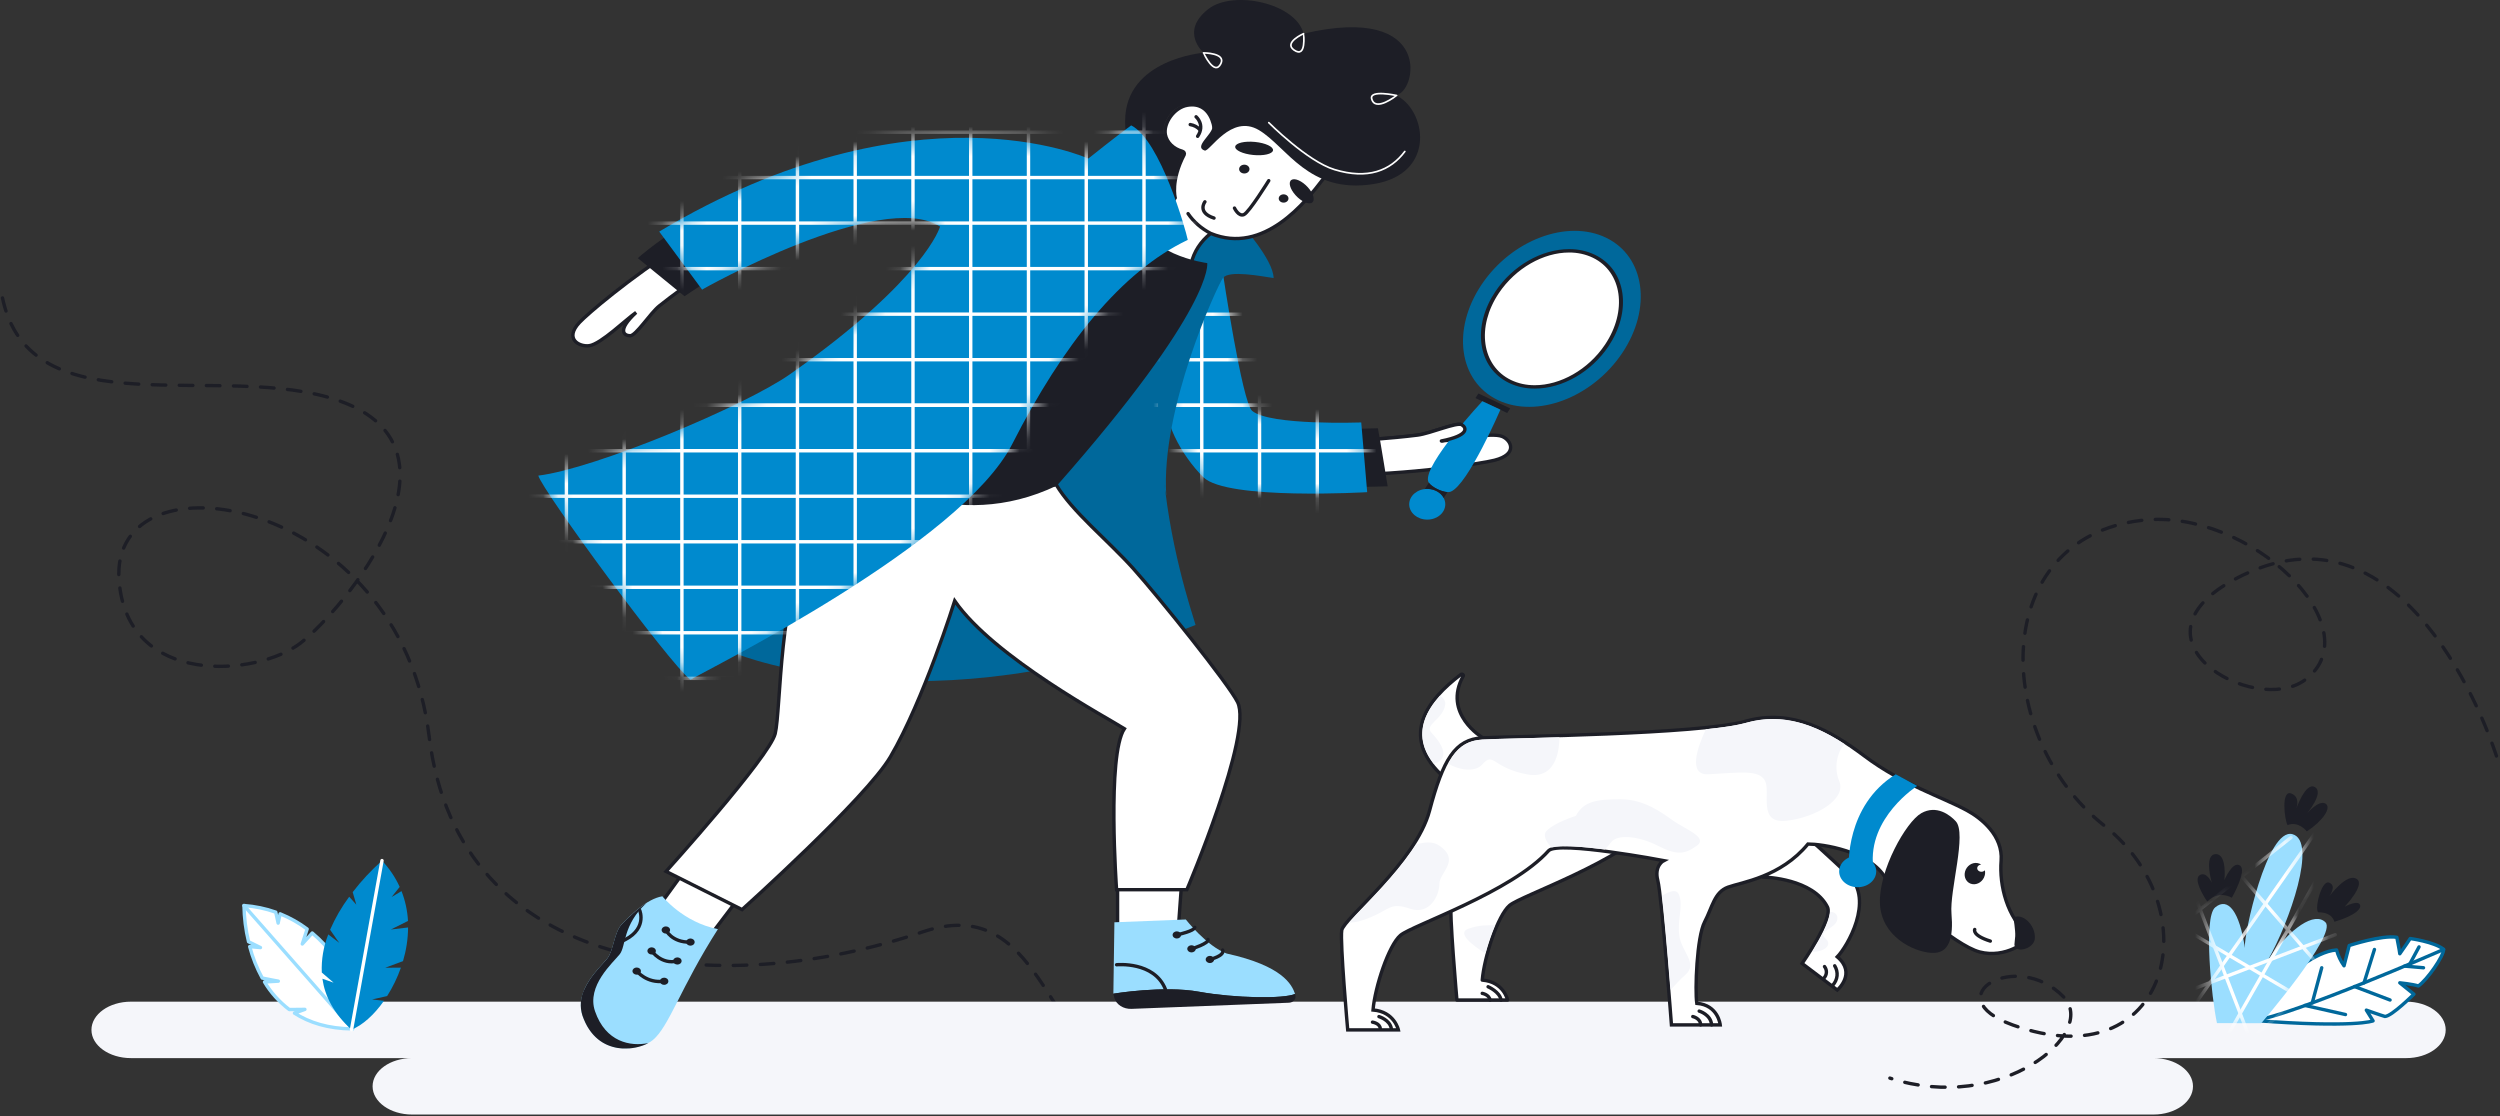 <svg width="168" height="75" viewBox="0 0 168 75" fill="none" xmlns="http://www.w3.org/2000/svg">
<rect x="0" y="0" width="168" height="75" fill="#333333" stroke="none"/>
<g clip-path="url(#clip0_5264_5030)">
<path d="M89.654 29.599C91.534 29.591 93.411 29.47 95.27 29.237C96.101 29.135 97.906 28.35 98.23 28.542C98.554 28.733 98.764 29.261 96.861 29.633C97.698 29.584 100.218 29.037 100.94 29.327C101.544 29.57 102.04 30.519 100.432 30.928C99.536 31.155 94.868 31.887 89.654 31.936" fill="white"/>
<path d="M89.654 29.599C91.534 29.591 93.411 29.47 95.27 29.237C96.101 29.135 97.906 28.35 98.23 28.542C98.554 28.733 98.764 29.261 96.861 29.633C97.698 29.584 100.218 29.037 100.94 29.327C101.544 29.57 102.04 30.519 100.432 30.928C99.536 31.155 94.868 31.887 89.654 31.936" stroke="#1D1E26" stroke-width="0.229" stroke-miterlimit="10" stroke-linecap="round"/>
<path d="M109.018 23.718C111.031 20.707 110.544 17.241 107.931 15.976C105.318 14.71 101.567 16.125 99.555 19.135C97.542 22.146 98.029 25.612 100.642 26.877C103.255 28.142 107.005 26.728 109.018 23.718Z" fill="#00689B"/>
<path d="M103.134 26C102.553 26.004 101.98 25.879 101.474 25.636C100.483 25.157 99.85 24.265 99.69 23.126C99.53 21.986 99.857 20.763 100.605 19.645C101.737 17.951 103.635 16.856 105.441 16.856C106.022 16.851 106.595 16.977 107.101 17.22C108.091 17.7 108.725 18.59 108.885 19.73C109.045 20.869 108.718 22.092 107.97 23.211C106.837 24.905 104.934 26 103.134 26Z" fill="white"/>
<path d="M105.44 16.969C106 16.964 106.552 17.085 107.04 17.319C109.01 18.273 109.377 20.886 107.86 23.155C106.72 24.857 104.84 25.886 103.14 25.886C102.579 25.891 102.028 25.771 101.54 25.537C99.57 24.584 99.202 21.971 100.721 19.701C101.861 18 103.741 16.969 105.441 16.969H105.44ZM105.441 16.742C103.589 16.742 101.646 17.86 100.49 19.589C99.728 20.724 99.397 21.989 99.557 23.139C99.722 24.315 100.38 25.236 101.408 25.734C101.936 25.988 102.534 26.119 103.141 26.113C104.993 26.113 106.936 24.997 108.093 23.268C108.854 22.127 109.185 20.867 109.026 19.716C108.861 18.541 108.204 17.619 107.176 17.121C106.649 16.869 106.054 16.738 105.45 16.742H105.441Z" fill="#1D1E26"/>
<path d="M101.485 27.445L99.35 26.441L99.148 26.751L101.284 27.755L101.485 27.445Z" fill="#1D1E26"/>
<path d="M97.484 33.041C97.092 33.196 96.059 32.69 95.968 32.329C95.683 31.184 99.613 26.961 99.613 26.961L100.827 27.528C100.827 27.528 98.655 32.581 97.484 33.041Z" fill="#008ACE"/>
<path d="M95.911 34.918C96.581 34.918 97.123 34.456 97.123 33.887C97.123 33.317 96.581 32.855 95.911 32.855C95.242 32.855 94.699 33.317 94.699 33.887C94.699 34.456 95.242 34.918 95.911 34.918Z" fill="#008ACE"/>
<path d="M96.499 32.982C96.729 33.09 96.911 33.259 97.017 33.463L97.273 33.068C96.86 33.051 96.216 32.728 96.02 32.438L95.744 32.864C96.004 32.833 96.269 32.874 96.499 32.982V32.982Z" fill="#1D1E26"/>
<path d="M89.654 29.599C91.534 29.591 93.411 29.47 95.27 29.237C96.101 29.135 97.906 28.35 98.23 28.542C98.554 28.733 98.764 29.261 96.861 29.633" fill="white"/>
<path d="M89.654 29.599C91.534 29.591 93.411 29.47 95.27 29.237C96.101 29.135 97.906 28.35 98.23 28.542C98.554 28.733 98.764 29.261 96.861 29.633" stroke="#1D1E26" stroke-width="0.229" stroke-miterlimit="10" stroke-linecap="round"/>
<path d="M81.107 17.658C81.107 17.658 81.732 18.218 81.594 19.873C81.455 21.529 82.506 26.772 83.423 27.553C84.34 28.333 85.519 29.002 92.596 28.779C92.73 29.449 93.252 32.682 93.252 32.682C93.252 32.682 85.519 32.909 83.816 32.456C82.114 32.002 79.346 32.959 77.911 22.614C77.402 21.11 80.102 17.578 81.107 17.658Z" fill="#1D1E26"/>
<path d="M49.574 43.966C49.574 43.966 62.386 49.132 80.342 41.997C79.818 40.212 73.92 23.262 83.357 15.006C80.866 13.557 75.757 9.988 73.134 10.879C70.512 11.771 55.048 19.022 49.574 43.966Z" fill="#00689B"/>
<path d="M82.177 18.351C82.177 18.351 83.474 27.04 84.142 27.608C85.322 28.611 91.475 28.389 91.475 28.389L91.875 33.073C91.875 33.073 82.439 33.631 80.866 32.07C79.446 30.66 77.983 28.166 78.375 26.158C78.767 24.151 80.866 17.794 82.177 18.351Z" fill="#008ACE"/>
<mask id="mask0_5264_5030" style="mask-type:alpha" maskUnits="userSpaceOnUse" x="78" y="18" width="14" height="16">
<path d="M82.177 18.351C82.177 18.351 83.474 27.04 84.142 27.608C85.322 28.611 91.475 28.389 91.475 28.389L91.875 33.073C91.875 33.073 82.439 33.631 80.866 32.07C79.446 30.66 77.983 28.166 78.375 26.158C78.767 24.151 80.866 17.794 82.177 18.351Z" fill="#008ACE"/>
</mask>
<g mask="url(#mask0_5264_5030)">
<path d="M80.758 5.82V27.233" stroke="white" stroke-width="0.229" stroke-linecap="round" stroke-linejoin="round"/>
<path d="M84.641 5.82V27.233" stroke="white" stroke-width="0.229" stroke-linecap="round" stroke-linejoin="round"/>
<path d="M88.522 5.82V27.233" stroke="white" stroke-width="0.229" stroke-linecap="round" stroke-linejoin="round"/>
<path d="M26.814 21.117H107.725" stroke="white" stroke-width="0.229" stroke-linecap="round" stroke-linejoin="round"/>
<path d="M26.814 27.234H107.725" stroke="white" stroke-width="0.229" stroke-linecap="round" stroke-linejoin="round"/>
<path d="M26.814 24.176H107.725" stroke="white" stroke-width="0.229" stroke-linecap="round" stroke-linejoin="round"/>
<path d="M80.758 27.234V48.648" stroke="white" stroke-width="0.229" stroke-linecap="round" stroke-linejoin="round"/>
<path d="M84.641 27.234V48.648" stroke="white" stroke-width="0.229" stroke-linecap="round" stroke-linejoin="round"/>
<path d="M88.522 27.234V48.648" stroke="white" stroke-width="0.229" stroke-linecap="round" stroke-linejoin="round"/>
<path d="M26.814 27.234H107.725" stroke="white" stroke-width="0.229" stroke-linecap="round" stroke-linejoin="round"/>
<path d="M26.814 30.293H107.725" stroke="white" stroke-width="0.229" stroke-linecap="round" stroke-linejoin="round"/>
</g>
<path d="M83.357 15.004C83.357 15.004 85.585 17.458 85.585 18.685C84.798 18.571 82.57 18.128 82.177 18.685C81.783 19.242 77.983 27.495 78.375 33.295C77.851 31.511 76.147 16.792 83.357 15.004Z" fill="#00689B"/>
<path d="M79.838 14.356C80.206 14.9 80.728 15.357 81.357 15.685C84.93 17.167 87.781 13.513 88.897 12.055C88.897 12.055 92.003 8.323 87.407 5.868C82.917 3.469 80.934 7.364 81.019 7.261C81.575 7.732 81.586 8.593 81.586 8.593C81.586 8.593 81.394 6.807 79.798 7.07C78.899 7.218 78.165 8.283 78.314 9.052C78.364 9.308 78.496 9.547 78.696 9.743C78.896 9.939 79.155 10.085 79.446 10.163C79.473 10.17 79.498 10.181 79.519 10.197C79.54 10.212 79.558 10.231 79.57 10.252C79.582 10.273 79.59 10.297 79.591 10.32C79.593 10.344 79.589 10.368 79.579 10.39C78.658 12.159 78.975 13.295 78.975 13.295C78.975 13.295 78.301 14.483 76.367 15.469C76.367 15.469 76.314 16.669 77.967 17.534C79.734 18.46 80.053 17.699 80.053 17.699C80.225 16.927 80.681 16.222 81.357 15.685C84.93 17.167 87.781 13.513 88.897 12.055" fill="white"/>
<path d="M79.838 14.356C80.206 14.9 80.728 15.357 81.357 15.685C84.93 17.167 87.781 13.513 88.897 12.055C88.897 12.055 92.003 8.323 87.407 5.868C82.917 3.469 80.934 7.364 81.019 7.261C81.575 7.732 81.586 8.593 81.586 8.593C81.586 8.593 81.394 6.807 79.798 7.07C78.899 7.218 78.165 8.283 78.314 9.052C78.364 9.308 78.496 9.547 78.696 9.743C78.896 9.939 79.155 10.085 79.446 10.163C79.473 10.17 79.498 10.181 79.519 10.197C79.54 10.212 79.558 10.231 79.57 10.252C79.582 10.273 79.59 10.297 79.591 10.32C79.593 10.344 79.589 10.368 79.579 10.39C78.658 12.159 78.975 13.295 78.975 13.295C78.975 13.295 78.301 14.483 76.367 15.469C76.367 15.469 76.314 16.669 77.967 17.534C79.734 18.46 80.053 17.699 80.053 17.699C80.225 16.927 80.681 16.222 81.357 15.685C84.93 17.167 87.781 13.513 88.897 12.055" stroke="#1D1E26" stroke-width="0.229" stroke-linecap="round" stroke-linejoin="round"/>
<path d="M80.377 7.848C80.377 7.848 81.002 8.381 80.482 9.159" stroke="#1D1E26" stroke-width="0.229" stroke-miterlimit="10" stroke-linecap="round"/>
<path d="M83.618 11.659C83.81 11.659 83.966 11.526 83.966 11.363C83.966 11.199 83.81 11.066 83.618 11.066C83.425 11.066 83.269 11.199 83.269 11.363C83.269 11.526 83.425 11.659 83.618 11.659Z" fill="#1D1E26"/>
<path d="M86.258 13.617C86.439 13.617 86.586 13.492 86.586 13.338C86.586 13.184 86.439 13.059 86.258 13.059C86.076 13.059 85.93 13.184 85.93 13.338C85.93 13.492 86.076 13.617 86.258 13.617Z" fill="#1D1E26"/>
<path d="M85.26 12.141C85.26 12.141 83.95 14.259 83.593 14.419C83.236 14.579 82.957 13.983 82.957 13.983" stroke="#1D1E26" stroke-width="0.229" stroke-miterlimit="10" stroke-linecap="round"/>
<path d="M80.97 13.562C80.97 13.562 80.421 14.278 81.581 14.655" stroke="#1D1E26" stroke-width="0.229" stroke-miterlimit="10" stroke-linecap="round"/>
<path d="M85.547 10.103C85.581 9.861 85.039 9.608 84.338 9.538C83.636 9.469 83.04 9.609 83.007 9.851C82.974 10.093 83.516 10.345 84.217 10.415C84.919 10.485 85.514 10.345 85.547 10.103Z" fill="#1D1E26"/>
<path d="M88.168 13.617C88.395 13.469 88.269 13.006 87.886 12.584C87.504 12.162 87.011 11.941 86.784 12.09C86.557 12.239 86.683 12.701 87.065 13.123C87.447 13.545 87.941 13.766 88.168 13.617Z" fill="#1D1E26"/>
<path d="M80.619 8.704C80.462 8.531 80.236 8.413 79.984 8.371" stroke="#1D1E26" stroke-width="0.229" stroke-miterlimit="10" stroke-linecap="round"/>
<path d="M80.954 10.117C81.283 10.23 82.721 7.632 84.598 8.742C86.475 9.853 87.931 13.054 92.275 12.373C96.619 11.693 95.83 7.288 93.769 6.388C95.177 6.354 96.502 0.169 87.599 2.261C87.102 0.219 82.871 -0.7 81.199 0.607C79.245 2.139 80.885 3.544 80.885 3.544C80.885 3.544 75.611 3.962 75.607 8.138C75.607 12.179 78.866 13.175 78.866 13.175C78.866 13.175 78.659 12.162 79.477 10.331C79.486 10.309 79.49 10.285 79.488 10.261C79.486 10.238 79.479 10.215 79.466 10.194C79.454 10.172 79.437 10.154 79.416 10.138C79.394 10.123 79.37 10.111 79.343 10.104C79.053 10.025 78.794 9.88 78.594 9.684C78.395 9.488 78.263 9.249 78.213 8.993C78.062 8.224 78.793 7.139 79.695 7.011C80.598 6.883 81.531 7.638 81.483 8.529C81.45 9.051 80.203 9.871 80.954 10.117Z" fill="#1D1E26"/>
<path d="M87.6 2.262C87.593 2.271 87.814 3.964 86.956 3.36C86.241 2.859 87.6 2.262 87.6 2.262Z" stroke="white" stroke-width="0.114" stroke-linecap="round" stroke-linejoin="round"/>
<path d="M80.875 3.555C80.886 3.56 81.603 5.151 82.04 4.28C82.403 3.554 80.875 3.555 80.875 3.555Z" stroke="white" stroke-width="0.114" stroke-linecap="round" stroke-linejoin="round"/>
<path d="M93.852 6.418C93.84 6.418 92.409 7.561 92.177 6.634C92.023 6.015 93.852 6.418 93.852 6.418Z" stroke="white" stroke-width="0.114" stroke-linecap="round" stroke-linejoin="round"/>
<path d="M85.262 8.242C85.262 8.242 87.846 10.836 89.67 11.394C91.914 12.082 93.44 11.471 94.403 10.18" stroke="white" stroke-width="0.114" stroke-linecap="round" stroke-linejoin="round"/>
<path d="M44.518 60.57L45.959 58.582L49.575 60.435L47.867 62.686L47.032 62.278C46.161 62.074 45.399 61.62 44.875 60.993L44.518 60.57Z" fill="white" stroke="#1D1E26" stroke-width="0.229" stroke-linecap="round" stroke-linejoin="round"/>
<path d="M75.887 73.11C70.243 70.073 69.857 59.948 61.993 62.627C48.417 67.249 30.8 65.639 28.836 49.469C26.872 33.299 7.355 30.103 8 38.982C8.524 46.232 17.305 45.45 20.188 43.22C23.071 40.991 32.061 30.217 22.809 26.937C14.943 24.149 1.971 29.056 0.143 19.91" stroke="#1D1E26" stroke-width="0.229" stroke-linecap="round" stroke-linejoin="round" stroke-dasharray="0.91 0.91"/>
<path d="M161.698 67.312H8.799C7.333 67.312 6.145 68.161 6.145 69.209C6.145 70.256 7.333 71.105 8.799 71.105H27.691C26.224 71.105 25.038 71.953 25.038 73.001C25.038 74.048 26.226 74.897 27.691 74.897H144.715C146.182 74.897 147.369 74.048 147.369 73.001C147.369 71.953 146.181 71.105 144.715 71.105H161.698C163.165 71.105 164.351 70.256 164.351 69.209C164.351 68.161 163.163 67.312 161.698 67.312Z" fill="#F5F6FA"/>
<path d="M75.1 59.617V62.294L79.192 62.269L79.425 59.059L75.1 59.617Z" fill="white" stroke="#1D1E26" stroke-width="0.229" stroke-linecap="round" stroke-linejoin="round"/>
<path d="M23.662 66.706L23.066 67.094L23.561 66.384C23.353 65.787 23.071 65.211 22.719 64.665L22.023 65.261L22.479 64.311C22.061 63.722 21.558 63.18 20.982 62.698L20.315 63.435L20.639 62.431C20.093 62.02 19.482 61.676 18.825 61.41L18.691 62.032C18.691 62.032 18.611 61.636 18.53 61.297C17.85 61.056 17.13 60.906 16.396 60.852C16.407 61.669 16.509 62.483 16.702 63.283C17.093 63.471 17.502 63.677 17.502 63.677L16.78 63.612C16.971 64.34 17.253 65.048 17.622 65.724C18.082 65.822 18.702 65.934 18.702 65.934L17.776 65.988C18.19 66.688 18.754 67.316 19.438 67.841L20.488 67.83L19.788 68.084C20.774 68.717 22.047 69.129 23.689 69.142C23.958 68.56 23.945 67.68 23.662 66.706Z" fill="white" stroke="#9BDEFF" stroke-width="0.229" stroke-linecap="round" stroke-linejoin="round"/>
<path d="M16.395 60.852L23.691 69.142" stroke="#9BDEFF" stroke-width="0.229" stroke-linecap="round" stroke-linejoin="round"/>
<path d="M25.803 67.255L25.003 67.163L26.015 66.936C26.4 66.328 26.71 65.687 26.941 65.025L25.882 65.033L27.082 64.588C27.302 63.849 27.417 63.089 27.423 62.326L26.266 62.463L27.417 61.888C27.38 61.206 27.234 60.531 26.982 59.883L26.315 60.281C26.315 60.281 26.614 59.916 26.859 59.6C26.572 58.964 26.171 58.369 25.671 57.836C24.939 58.488 24.279 59.196 23.701 59.952C23.822 60.358 23.945 60.794 23.945 60.794L23.466 60.261C22.949 60.961 22.519 61.704 22.183 62.48C22.438 62.861 22.801 63.361 22.801 63.361L22.059 62.793C21.735 63.618 21.588 64.485 21.625 65.354L22.418 66.035L21.666 65.77C21.829 66.923 22.406 68.091 23.621 69.19C24.347 68.908 25.134 68.208 25.803 67.255Z" fill="#008ACE"/>
<path d="M25.67 57.832L23.621 69.192" stroke="white" stroke-width="0.229" stroke-linecap="round" stroke-linejoin="round"/>
<path d="M64.156 40.38C64.156 40.38 62.06 47.074 59.832 50.863C58.19 53.656 49.866 61.125 49.866 61.125L44.76 58.559C44.76 58.559 51.705 50.863 52.093 49.302C52.481 47.74 52.36 39.376 54.452 36.699C56.544 34.023 58.133 31.457 58.133 31.457C58.133 31.457 62.196 33.688 70.977 32.572C72.025 34.357 74.45 36.309 76.153 38.205C77.856 40.101 82.57 45.979 83.165 47.183C84.214 49.302 79.757 59.786 79.757 59.786H75.034C75.034 59.786 74.378 50.752 75.558 48.967C74.51 48.298 66.777 44.172 64.156 40.38Z" fill="white" stroke="#1D1E26" stroke-width="0.229" stroke-miterlimit="10" stroke-linecap="round"/>
<path d="M57.678 14.085C57.678 14.085 51.911 14.531 44.31 20.552C43.695 21.039 42.738 22.561 42.345 22.561C41.951 22.561 41.427 22.22 42.745 20.999C42.089 21.445 40.385 23.118 39.599 23.23C38.939 23.323 37.895 22.783 38.943 21.668C39.991 20.552 49.953 12.188 58.065 11.324" fill="white"/>
<path d="M57.678 14.085C57.678 14.085 51.911 14.531 44.31 20.552C43.695 21.039 42.738 22.561 42.345 22.561C41.951 22.561 41.427 22.22 42.745 20.999C42.089 21.445 40.385 23.118 39.599 23.23C38.939 23.323 37.895 22.783 38.943 21.668C39.991 20.552 49.953 12.188 58.065 11.324" stroke="#1D1E26" stroke-width="0.229" stroke-miterlimit="10" stroke-linecap="round"/>
<path d="M42.859 17.346L46.001 19.91C46.001 19.91 56.223 12.661 64.087 14.446C65.791 14.892 59.894 24.818 58.059 31.51C58.059 31.956 64.087 35.971 71.034 32.625C81.65 20.58 81.126 17.68 81.126 17.68C81.126 17.68 76.67 17.123 76.407 14.111C75.227 11.658 71.855 8.824 59.501 10.208C49.543 11.323 42.859 17.346 42.859 17.346Z" fill="#1D1E26"/>
<path d="M44.3 15.562L47.183 19.465C47.084 19.495 59.24 12.657 63.172 15.227C63.172 15.227 62.202 18.744 53.081 25.153C50.067 27.272 39.975 31.507 36.174 31.961C36.441 32.965 44.955 44.564 46.397 45.679C47.707 44.894 64.614 36.534 68.022 29.84C71.43 23.145 75.362 18.24 79.818 16.121C79.684 15.453 77.983 9.427 76.016 8.426C75.23 8.983 73.134 10.656 73.134 10.656C73.134 10.656 61.466 5.301 44.3 15.562Z" fill="#008ACE"/>
<mask id="mask1_5264_5030" style="mask-type:alpha" maskUnits="userSpaceOnUse" x="36" y="8" width="44" height="38">
<path d="M44.3 15.562L47.183 19.465C47.084 19.495 59.24 12.657 63.172 15.227C63.172 15.227 62.202 18.744 53.081 25.153C50.067 27.272 39.975 31.507 36.174 31.961C36.441 32.965 44.955 44.564 46.397 45.679C47.707 44.894 64.614 36.534 68.022 29.84C71.43 23.145 75.362 18.24 79.818 16.121C79.684 15.453 77.983 9.427 76.016 8.426C75.23 8.983 73.134 10.656 73.134 10.656C73.134 10.656 61.466 5.301 44.3 15.562Z" fill="#008ACE"/>
</mask>
<g mask="url(#mask1_5264_5030)">
<path d="M38.062 5.816V27.229" stroke="white" stroke-width="0.229" stroke-linecap="round" stroke-linejoin="round"/>
<path d="M41.943 5.816V27.229" stroke="white" stroke-width="0.229" stroke-linecap="round" stroke-linejoin="round"/>
<path d="M45.824 5.816V27.229" stroke="white" stroke-width="0.229" stroke-linecap="round" stroke-linejoin="round"/>
<path d="M49.707 5.816V27.229" stroke="white" stroke-width="0.229" stroke-linecap="round" stroke-linejoin="round"/>
<path d="M53.588 5.816V27.229" stroke="white" stroke-width="0.229" stroke-linecap="round" stroke-linejoin="round"/>
<path d="M57.469 5.816V27.229" stroke="white" stroke-width="0.229" stroke-linecap="round" stroke-linejoin="round"/>
<path d="M61.352 5.816V27.229" stroke="white" stroke-width="0.229" stroke-linecap="round" stroke-linejoin="round"/>
<path d="M65.232 5.816V27.229" stroke="white" stroke-width="0.229" stroke-linecap="round" stroke-linejoin="round"/>
<path d="M69.115 5.816V27.229" stroke="white" stroke-width="0.229" stroke-linecap="round" stroke-linejoin="round"/>
<path d="M72.996 5.816V27.229" stroke="white" stroke-width="0.229" stroke-linecap="round" stroke-linejoin="round"/>
<path d="M76.877 5.816V27.229" stroke="white" stroke-width="0.229" stroke-linecap="round" stroke-linejoin="round"/>
<path d="M26.814 8.875H107.725" stroke="white" stroke-width="0.229" stroke-linecap="round" stroke-linejoin="round"/>
<path d="M26.814 11.934H107.725" stroke="white" stroke-width="0.229" stroke-linecap="round" stroke-linejoin="round"/>
<path d="M26.814 14.992H107.725" stroke="white" stroke-width="0.229" stroke-linecap="round" stroke-linejoin="round"/>
<path d="M26.814 18.051H107.725" stroke="white" stroke-width="0.229" stroke-linecap="round" stroke-linejoin="round"/>
<path d="M26.814 21.113H107.725" stroke="white" stroke-width="0.229" stroke-linecap="round" stroke-linejoin="round"/>
<path d="M26.814 27.23H107.725" stroke="white" stroke-width="0.229" stroke-linecap="round" stroke-linejoin="round"/>
<path d="M26.814 24.172H107.725" stroke="white" stroke-width="0.229" stroke-linecap="round" stroke-linejoin="round"/>
<path d="M38.062 27.23V48.645" stroke="white" stroke-width="0.229" stroke-linecap="round" stroke-linejoin="round"/>
<path d="M41.943 27.23V48.645" stroke="white" stroke-width="0.229" stroke-linecap="round" stroke-linejoin="round"/>
<path d="M45.824 27.23V48.645" stroke="white" stroke-width="0.229" stroke-linecap="round" stroke-linejoin="round"/>
<path d="M49.707 27.23V48.645" stroke="white" stroke-width="0.229" stroke-linecap="round" stroke-linejoin="round"/>
<path d="M53.588 27.23V48.645" stroke="white" stroke-width="0.229" stroke-linecap="round" stroke-linejoin="round"/>
<path d="M57.469 27.23V48.645" stroke="white" stroke-width="0.229" stroke-linecap="round" stroke-linejoin="round"/>
<path d="M61.352 27.23V48.645" stroke="white" stroke-width="0.229" stroke-linecap="round" stroke-linejoin="round"/>
<path d="M65.232 27.23V48.645" stroke="white" stroke-width="0.229" stroke-linecap="round" stroke-linejoin="round"/>
<path d="M69.115 27.23V48.645" stroke="white" stroke-width="0.229" stroke-linecap="round" stroke-linejoin="round"/>
<path d="M72.996 27.23V48.645" stroke="white" stroke-width="0.229" stroke-linecap="round" stroke-linejoin="round"/>
<path d="M76.877 27.23V48.645" stroke="white" stroke-width="0.229" stroke-linecap="round" stroke-linejoin="round"/>
<path d="M26.814 27.23H107.725" stroke="white" stroke-width="0.229" stroke-linecap="round" stroke-linejoin="round"/>
<path d="M26.814 30.289H107.725" stroke="white" stroke-width="0.229" stroke-linecap="round" stroke-linejoin="round"/>
<path d="M26.814 33.348H107.725" stroke="white" stroke-width="0.229" stroke-linecap="round" stroke-linejoin="round"/>
<path d="M26.814 36.406H107.725" stroke="white" stroke-width="0.229" stroke-linecap="round" stroke-linejoin="round"/>
<path d="M26.814 39.465H107.725" stroke="white" stroke-width="0.229" stroke-linecap="round" stroke-linejoin="round"/>
<path d="M26.814 42.523H107.725" stroke="white" stroke-width="0.229" stroke-linecap="round" stroke-linejoin="round"/>
<path d="M26.814 45.586H107.725" stroke="white" stroke-width="0.229" stroke-linecap="round" stroke-linejoin="round"/>
</g>
<path d="M151.447 68.573C151.447 68.573 152.175 66.692 153.125 65.963C153.226 66.147 153.356 66.318 153.511 66.472L153.674 65.666C153.674 65.666 155.57 63.924 157.018 63.839C157.116 64.214 157.285 64.572 157.518 64.901L157.867 63.539C157.867 63.539 160.063 62.817 161.067 62.987C161.117 63.284 161.217 63.71 161.267 64.092C161.517 63.752 161.966 63.071 161.966 63.071C161.966 63.071 163.566 63.283 164.213 63.794C164.213 64.26 163.114 65.836 162.515 66.257C162.115 66.13 161.267 66.045 161.267 66.045L162.215 66.809C162.215 66.809 160.713 68.305 160.267 68.305C159.967 68.22 159.019 67.881 159.019 67.881L159.469 68.602C159.469 68.602 158.307 69.099 151.447 68.573Z" fill="white" stroke="#00689B" stroke-width="0.229" stroke-linecap="round" stroke-linejoin="round"/>
<path d="M164.206 63.805C164.206 63.805 154.22 68.18 151.426 68.604Z" fill="white"/>
<path d="M164.206 63.805C164.206 63.805 154.22 68.18 151.426 68.604" stroke="#00689B" stroke-width="0.229" stroke-linecap="round" stroke-linejoin="round"/>
<path d="M162.558 63.633L161.943 64.772" stroke="#00689B" stroke-width="0.229" stroke-linecap="round" stroke-linejoin="round"/>
<path d="M159.563 63.805L158.863 66.046" stroke="#00689B" stroke-width="0.229" stroke-linecap="round" stroke-linejoin="round"/>
<path d="M156.019 65.035L155.383 67.393" stroke="#00689B" stroke-width="0.229" stroke-linecap="round" stroke-linejoin="round"/>
<path d="M157.616 68.177L154.898 67.566" stroke="#00689B" stroke-width="0.229" stroke-linecap="round" stroke-linejoin="round"/>
<path d="M160.611 67.2L158.229 66.297" stroke="#00689B" stroke-width="0.229" stroke-linecap="round" stroke-linejoin="round"/>
<path d="M162.859 65.033L161.584 64.922" stroke="#00689B" stroke-width="0.229" stroke-linecap="round" stroke-linejoin="round"/>
<path d="M156.868 61.945C156.868 61.945 156.768 61.309 155.82 61.309C155.484 61.309 155.969 59.099 156.518 59.312C157.068 59.524 156.518 60.247 156.518 60.247C156.518 60.247 157.766 58.545 158.414 59.099C158.906 59.518 157.566 60.926 157.566 60.926C157.566 60.926 158.366 60.501 158.565 60.756C158.764 61.011 158.316 61.521 156.868 61.945Z" fill="#1D1E26"/>
<path d="M149.978 60.331C149.978 60.331 149.129 59.779 148.33 60.585C148.031 60.161 147.382 59.056 147.831 58.802C148.281 58.547 148.631 59.311 148.631 59.311C148.631 59.311 148.082 57.442 148.881 57.399C149.679 57.356 149.481 59.141 149.481 59.141C149.481 59.141 150.029 57.825 150.529 58.164C151.029 58.503 149.978 60.331 149.978 60.331Z" fill="#1D1E26"/>
<path d="M155.019 55.871C155.019 55.871 154.471 55.149 153.722 55.446C153.522 55.106 153.273 53.063 153.971 53.322C154.67 53.581 154.266 54.465 154.266 54.465C154.266 54.465 154.915 52.511 155.563 52.893C156.211 53.276 155.014 54.677 155.014 54.677C155.014 54.677 155.814 53.742 156.263 53.996C156.713 54.25 156.118 55.146 155.019 55.871Z" fill="#1D1E26"/>
<path d="M151.957 68.759C151.957 68.759 157.072 62.801 156.275 61.983C155.551 61.24 153.904 62.344 152.408 64.511C153.855 61.961 155.752 56.524 154.055 56.057C152.357 55.589 150.76 62.853 150.855 63.703C150.505 61.282 149.727 60.246 148.855 60.98C148.055 61.661 148.617 67.081 148.98 68.755L151.957 68.759Z" fill="#9BDEFF"/>
<mask id="mask2_5264_5030" style="mask-type:alpha" maskUnits="userSpaceOnUse" x="148" y="56" width="9" height="13">
<path d="M151.957 68.759C151.957 68.759 157.072 62.801 156.275 61.983C155.551 61.24 153.904 62.344 152.408 64.511C153.855 61.961 155.752 56.524 154.055 56.057C152.357 55.589 150.76 62.853 150.855 63.703C150.505 61.282 149.727 60.246 148.855 60.98C148.055 61.661 148.617 67.081 148.98 68.755L151.957 68.759Z" fill="#9BDEFF"/>
</mask>
<g mask="url(#mask2_5264_5030)">
<path d="M156.633 65.281L150.494 70.464" stroke="white" stroke-width="0.229" stroke-linecap="round" stroke-linejoin="round"/>
<path d="M156.287 58.02L148.613 71.486" stroke="white" stroke-width="0.229" stroke-linecap="round" stroke-linejoin="round"/>
<path d="M157.869 67.236L147.92 55.766" stroke="white" stroke-width="0.229" stroke-linecap="round" stroke-linejoin="round"/>
<path d="M141.236 61.289L150.494 71.484" stroke="white" stroke-width="0.229" stroke-linecap="round" stroke-linejoin="round"/>
<path d="M141.93 59.547L157.87 68.977" stroke="white" stroke-width="0.229" stroke-linecap="round" stroke-linejoin="round"/>
<path d="M153.959 56.277L138.365 68.596" stroke="white" stroke-width="0.229" stroke-linecap="round" stroke-linejoin="round"/>
<path d="M144.701 71.483L155.988 55.383" stroke="white" stroke-width="0.229" stroke-linecap="round" stroke-linejoin="round"/>
<path d="M149.9 55.129L141.236 63.625" stroke="white" stroke-width="0.229" stroke-linecap="round" stroke-linejoin="round"/>
<path d="M156.93 62.816L138.02 70.038" stroke="white" stroke-width="0.229" stroke-linecap="round" stroke-linejoin="round"/>
<path d="M145.891 56.02L152.921 74.287" stroke="white" stroke-width="0.229" stroke-linecap="round" stroke-linejoin="round"/>
</g>
<path d="M167.76 50.805C167.76 50.805 162.255 33.072 150.721 38.649C142.108 42.814 151.508 48.24 154.916 45.675C159.471 42.247 151.213 34.091 143.907 34.968C133.684 36.194 133.815 49.47 141.417 55.49C148.627 61.202 145.761 72.673 135.257 68.879C130.015 66.983 135.524 63.749 138.664 66.983C141.04 69.426 134.473 74.894 127 72.449" stroke="#1D1E26" stroke-width="0.229" stroke-linecap="round" stroke-linejoin="round" stroke-dasharray="0.91 0.91"/>
<path d="M74.888 61.978L74.818 66.776C74.818 66.776 78.188 66.209 80.584 66.647C82.98 67.084 86.282 67.132 87.028 66.792C86.818 66.172 86.206 64.908 82.434 64.078C81.101 63.594 79.686 61.789 79.686 61.789L74.888 61.978Z" fill="#9BDEFF"/>
<path d="M87.028 66.79C86.282 67.13 82.98 67.078 80.584 66.644C78.188 66.211 74.818 66.774 74.818 66.774L74.881 67.048C74.94 67.269 75.088 67.465 75.3 67.601C75.511 67.738 75.773 67.807 76.038 67.796L86.59 67.384C86.657 67.384 86.724 67.372 86.784 67.349C86.846 67.325 86.9 67.29 86.944 67.247C86.987 67.204 87.02 67.154 87.039 67.099C87.058 67.044 87.063 66.987 87.053 66.93L87.028 66.79Z" fill="#1D1E26"/>
<path d="M75.037 64.831C75.037 64.831 77.57 64.579 78.316 66.481" stroke="#1D1E26" stroke-width="0.229" stroke-linecap="round" stroke-linejoin="round"/>
<path d="M79.083 63.069C79.24 63.069 79.367 62.961 79.367 62.828C79.367 62.694 79.24 62.586 79.083 62.586C78.926 62.586 78.799 62.694 78.799 62.828C78.799 62.961 78.926 63.069 79.083 63.069Z" fill="#1D1E26"/>
<path d="M80.069 64.003C80.226 64.003 80.353 63.895 80.353 63.761C80.353 63.628 80.226 63.52 80.069 63.52C79.912 63.52 79.785 63.628 79.785 63.761C79.785 63.895 79.912 64.003 80.069 64.003Z" fill="#1D1E26"/>
<path d="M81.305 64.718C81.462 64.718 81.59 64.609 81.59 64.476C81.59 64.343 81.462 64.234 81.305 64.234C81.149 64.234 81.022 64.343 81.022 64.476C81.022 64.609 81.149 64.718 81.305 64.718Z" fill="#1D1E26"/>
<path d="M79.158 62.806C79.158 62.806 80.273 62.559 80.291 62.32" stroke="#1D1E26" stroke-width="0.229" stroke-linecap="round" stroke-linejoin="round"/>
<path d="M80.07 63.768C80.07 63.768 81.284 63.386 81.177 63.129" stroke="#1D1E26" stroke-width="0.229" stroke-linecap="round" stroke-linejoin="round"/>
<path d="M81.305 64.476C81.305 64.476 82.322 64.23 82.161 63.844" stroke="#1D1E26" stroke-width="0.229" stroke-linecap="round" stroke-linejoin="round"/>
<path d="M118.611 58.947C118.611 58.947 121.839 59.036 122.806 60.954C123.198 61.735 121.102 64.746 121.102 64.746L123.466 66.531C123.466 66.531 124.777 65.415 123.466 64.3C124.122 63.631 125.957 60.508 124.253 58.836C122.977 57.587 120.975 55.824 120.975 55.824L118.611 58.947Z" fill="white" stroke="#1D1E26" stroke-width="0.229" stroke-miterlimit="10" stroke-linecap="round"/>
<path d="M111.404 55.156C108.913 57.943 102.229 60.174 101.442 60.843C100.656 61.513 99.74 64.301 99.608 65.862C101.05 65.975 101.312 67.201 101.312 67.201H97.904C97.904 67.201 97.38 61.289 97.512 60.506C97.644 59.724 102.492 55.934 103.409 52.477L111.404 55.156Z" fill="white" stroke="#1D1E26" stroke-width="0.229" stroke-linecap="round" stroke-linejoin="round"/>
<path d="M99.622 49.566C99.622 49.566 96.917 47.96 98.329 45.431C98.339 45.413 98.342 45.392 98.337 45.372C98.331 45.353 98.318 45.335 98.299 45.323C98.28 45.31 98.257 45.304 98.233 45.305C98.209 45.306 98.186 45.313 98.169 45.327C95.929 47.029 94.111 49.39 96.806 52.021C97.887 51.023 99.622 49.566 99.622 49.566Z" fill="white" stroke="#1D1E26" stroke-width="0.229" stroke-miterlimit="10" stroke-linecap="round"/>
<path d="M126.737 59.06C125.689 57.164 122.413 56.718 121.496 56.718C119.66 58.949 117.04 59.283 116.121 59.618C115.203 59.953 115.073 60.956 114.549 61.96C114.025 62.964 113.893 66.533 114.025 67.424C115.467 67.537 115.6 68.873 115.6 68.873H112.321C112.321 68.873 111.665 60.174 111.404 59.17C111.143 58.166 111.804 57.832 111.804 57.832C111.804 57.832 104.727 56.493 104.071 57.163C101.581 59.951 94.897 62.181 94.111 62.851C93.324 63.52 92.4 66.309 92.267 67.87C93.708 67.984 93.971 69.209 93.971 69.209H90.566C90.566 69.209 90.041 63.298 90.165 62.515C90.29 61.732 95.145 57.942 96.063 54.485C96.98 51.028 97.773 49.691 99.608 49.584C101.443 49.478 114.156 49.358 117.301 48.469C120.447 47.581 123.068 49.139 125.301 50.811C127.873 52.74 130.464 53.534 132.176 54.459C133.145 54.981 134.607 56.161 134.476 57.838C134.345 59.515 134.876 61.63 136.311 62.856C136.311 63.302 134.737 64.418 133.035 63.972C131.332 63.526 127.655 60.175 126.737 59.06Z" fill="white" stroke="#1D1E26" stroke-width="0.229" stroke-miterlimit="10" stroke-linecap="round"/>
<path d="M133.382 58.481C133.354 58.515 133.317 58.541 133.274 58.559C133.231 58.577 133.183 58.585 133.135 58.583C133.088 58.58 133.041 58.568 133.001 58.546C132.96 58.524 132.927 58.494 132.903 58.459C132.88 58.423 132.868 58.383 132.868 58.342C132.869 58.301 132.881 58.261 132.904 58.225C132.927 58.19 132.961 58.16 133.002 58.138C133.042 58.117 133.089 58.104 133.137 58.102C133.066 58.051 132.981 58.016 132.89 57.999C132.523 57.931 132.146 58.193 132.047 58.583C131.949 58.974 132.165 59.345 132.531 59.412C132.898 59.479 133.277 59.218 133.375 58.827C133.405 58.714 133.407 58.596 133.382 58.481V58.481Z" fill="#1D1E26"/>
<path d="M132.701 62.461C132.701 62.461 132.504 62.851 133.749 63.242" stroke="#1D1E26" stroke-width="0.229" stroke-linecap="round" stroke-linejoin="round"/>
<path d="M131.428 55.19C131.041 54.768 130.137 54.066 129.11 54.647C128.084 55.227 126.254 58.482 126.33 60.692C126.406 62.902 128.54 63.953 129.785 64.034C131.03 64.116 131.274 62.966 131.14 61.4C131.005 59.834 132.188 56.018 131.428 55.19Z" fill="#1D1E26"/>
<path d="M128.835 52.814C128.835 52.814 125.492 54.944 125.879 58.26C125.491 58.26 124.235 58.272 124.235 58.272C124.235 58.272 123.985 54.147 127.393 52.031L128.835 52.814Z" fill="#008ACE"/>
<path d="M124.837 59.62C125.525 59.62 126.082 59.145 126.082 58.56C126.082 57.974 125.525 57.5 124.837 57.5C124.149 57.5 123.592 57.974 123.592 58.56C123.592 59.145 124.149 59.62 124.837 59.62Z" fill="#008ACE"/>
<path d="M135.301 61.664C135.301 61.664 135.447 62.534 135.422 62.921C135.383 63.534 135.281 63.513 135.543 63.737C135.806 63.96 136.702 63.667 136.743 63.056C136.801 62.164 135.899 61.322 135.301 61.664Z" fill="#1D1E26"/>
<path d="M99.618 49.7C98.614 49.761 97.925 50.195 97.326 51.318C98.023 51.746 99.12 51.926 99.609 51.371C100.396 50.478 100.265 51.598 102.623 52.039C104.71 52.434 104.798 50.092 104.79 49.543C103.829 49.571 102.933 49.595 102.154 49.617C100.913 49.647 100.017 49.67 99.618 49.7Z" fill="#F5F6FA"/>
<path d="M90.674 61.989C91.054 62.011 91.558 61.876 92.141 61.626C93.451 61.068 93.451 60.622 94.762 61.068C96.073 61.514 96.728 60.176 96.728 59.395C96.728 58.615 98.17 57.834 96.728 56.83C96.308 56.538 95.746 56.569 95.156 56.756C94.16 58.321 92.74 59.804 91.69 60.906C91.29 61.314 90.934 61.692 90.674 61.989Z" fill="#F5F6FA"/>
<path d="M117.344 48.572C116.738 48.743 115.789 48.886 114.634 49.005C114.052 50.253 113.414 52.107 114.812 52.032C116.908 51.919 118.218 51.699 118.612 52.479C119.005 53.26 118.088 55.378 120.053 55.156C122.018 54.933 124.116 53.706 123.592 52.479C123.234 51.643 123.426 50.55 123.957 50.007C122 48.726 119.845 47.862 117.344 48.572Z" fill="#F5F6FA"/>
<path d="M107.842 57.083C107.996 56.934 108.135 56.775 108.259 56.607C108.653 56.048 110.094 56.16 111.405 56.834C112.715 57.508 113.239 57.392 114.026 56.834C114.813 56.275 113.239 55.718 112.453 55.161C111.666 54.604 110.487 53.711 108.914 53.711C107.341 53.711 106.425 53.824 105.899 54.826C105.899 54.826 104.458 55.272 103.934 55.831C103.667 56.114 103.877 56.543 104.267 56.954C104.926 56.785 106.373 56.896 107.842 57.083Z" fill="#F5F6FA"/>
<path d="M112.846 62.85C112.713 61.734 113.113 60.954 112.846 60.173C112.686 59.695 112.23 59.886 111.691 60.183C111.867 61.723 112.109 64.505 112.267 66.51C112.573 66.213 112.874 65.829 113.237 65.526C114.157 64.746 112.977 63.965 112.846 62.85Z" fill="#F5F6FA"/>
<path d="M100 66.309C100 66.309 100.787 66.649 100.871 67.202" stroke="#1D1E26" stroke-width="0.229" stroke-linecap="round" stroke-linejoin="round"/>
<path d="M99.607 66.754C99.607 66.754 100.066 66.83 100.131 67.199" stroke="#1D1E26" stroke-width="0.229" stroke-linecap="round" stroke-linejoin="round"/>
<path d="M92.666 68.316C92.666 68.316 93.403 68.532 93.499 69.13" stroke="#1D1E26" stroke-width="0.229" stroke-linecap="round" stroke-linejoin="round"/>
<path d="M92.232 68.688C92.232 68.688 92.734 68.76 92.756 69.131" stroke="#1D1E26" stroke-width="0.229" stroke-linecap="round" stroke-linejoin="round"/>
<path d="M114.186 67.945C114.186 67.945 114.972 68.172 115.02 68.872" stroke="#1D1E26" stroke-width="0.229" stroke-linecap="round" stroke-linejoin="round"/>
<path d="M113.756 68.312C113.756 68.312 114.28 68.426 114.28 68.87" stroke="#1D1E26" stroke-width="0.229" stroke-linecap="round" stroke-linejoin="round"/>
<path d="M123.292 64.902C123.418 65.109 123.473 65.342 123.45 65.574C123.426 65.806 123.325 66.028 123.158 66.213" stroke="#1D1E26" stroke-width="0.229" stroke-linecap="round" stroke-linejoin="round"/>
<path d="M122.608 64.953C122.701 65.074 122.745 65.218 122.733 65.363C122.722 65.507 122.656 65.644 122.545 65.754" stroke="#1D1E26" stroke-width="0.229" stroke-linecap="round" stroke-linejoin="round"/>
<path d="M123.466 61.623C123.461 61.574 123.444 61.526 123.418 61.483C123.391 61.439 123.354 61.4 123.31 61.368C123.265 61.337 123.214 61.313 123.158 61.298C123.103 61.283 123.045 61.278 122.987 61.283C122.936 61.981 122.284 63.148 121.787 63.955C122.534 63.999 123.187 63.501 122.684 63.079C122.019 62.517 123.591 62.404 123.466 61.623Z" fill="#F5F6FA"/>
<path d="M99.815 64.07C99.984 63.428 100.201 62.796 100.463 62.177C99.971 62.177 99.438 62.146 98.69 62.404C97.866 62.686 98.924 63.507 99.815 64.07Z" fill="#F5F6FA"/>
<path d="M96.201 49.245C95.676 48.688 96.987 48.354 97.118 47.349C97.135 47.232 97.109 47.114 97.045 47.009C96.981 46.904 96.882 46.818 96.76 46.762C95.338 48.35 95.207 49.856 96.36 51.332C97.653 50.912 96.645 49.72 96.201 49.245Z" fill="#F5F6FA"/>
<path d="M44.511 60.23C44.511 60.23 45.895 61.978 48.244 62.438C45.719 66.39 44.967 68.987 43.867 69.894C43.003 70.606 40.147 71.142 39.147 68.25C38.556 66.537 40.363 64.98 40.811 64.41C41.259 63.841 41.255 62.633 41.823 62.065C42.391 61.498 43.453 60.407 44.511 60.23Z" fill="#9BDEFF"/>
<path d="M39.142 68.256C39.173 68.342 39.204 68.425 39.237 68.505C39.248 68.533 39.26 68.556 39.272 68.582C39.294 68.636 39.317 68.688 39.341 68.738L39.385 68.823C39.408 68.867 39.43 68.912 39.454 68.954C39.478 68.996 39.488 69.009 39.504 69.037L39.576 69.151C39.593 69.178 39.612 69.204 39.629 69.23L39.705 69.334L39.761 69.406L39.841 69.501L39.9 69.567C39.928 69.597 39.956 69.625 39.985 69.654C40.014 69.682 40.024 69.693 40.044 69.712C40.064 69.73 40.105 69.767 40.137 69.794C40.169 69.822 40.173 69.827 40.193 69.842C40.213 69.857 40.266 69.9 40.304 69.927C40.318 69.937 40.332 69.949 40.346 69.958C40.398 69.994 40.45 70.029 40.504 70.061L40.538 70.08C40.58 70.104 40.622 70.128 40.665 70.149L40.725 70.179L40.83 70.227L40.898 70.254L40.997 70.292L41.069 70.315C41.101 70.326 41.133 70.337 41.166 70.346L41.238 70.365L41.337 70.389L41.409 70.404L41.508 70.422L41.58 70.432L41.681 70.444L41.749 70.451C41.785 70.451 41.821 70.451 41.857 70.458H41.917C41.962 70.458 42.006 70.458 42.05 70.458H42.084C42.138 70.458 42.193 70.458 42.248 70.451H42.298C42.336 70.451 42.372 70.451 42.409 70.441L42.472 70.433C42.504 70.433 42.536 70.425 42.566 70.419L42.632 70.408L42.721 70.392L42.786 70.377L42.869 70.358L42.933 70.341L43.013 70.319L43.074 70.299L43.152 70.273L43.209 70.254L43.286 70.224L43.337 70.204L43.416 70.169L43.457 70.149C43.496 70.131 43.532 70.113 43.566 70.094C42.366 70.342 40.7 70.027 39.986 67.958C39.394 66.245 41.201 64.689 41.65 64.12C42.072 63.583 41.84 62.147 43.446 60.68C42.78 61.101 42.194 61.701 41.82 62.072C41.252 62.629 41.252 63.848 40.804 64.417C40.58 64.702 40.016 65.234 39.582 65.908C39.471 66.08 39.372 66.257 39.288 66.439C39 67.013 38.949 67.653 39.142 68.256Z" fill="#1D1E26"/>
<path d="M42.99 61.18C42.99 61.18 43.572 62.541 41.68 63.298" stroke="#1D1E26" stroke-width="0.229" stroke-linecap="round" stroke-linejoin="round"/>
<path d="M44.745 62.737C44.902 62.737 45.029 62.629 45.029 62.496C45.029 62.362 44.902 62.254 44.745 62.254C44.588 62.254 44.461 62.362 44.461 62.496C44.461 62.629 44.588 62.737 44.745 62.737Z" fill="#1D1E26"/>
<path d="M43.79 64.144C43.947 64.144 44.074 64.035 44.074 63.902C44.074 63.768 43.947 63.66 43.79 63.66C43.633 63.66 43.506 63.768 43.506 63.902C43.506 64.035 43.633 64.144 43.79 64.144Z" fill="#1D1E26"/>
<path d="M42.786 65.499C42.943 65.499 43.07 65.391 43.07 65.257C43.07 65.124 42.943 65.016 42.786 65.016C42.629 65.016 42.502 65.124 42.502 65.257C42.502 65.391 42.629 65.499 42.786 65.499Z" fill="#1D1E26"/>
<path d="M46.397 63.55C46.554 63.55 46.681 63.442 46.681 63.308C46.681 63.175 46.554 63.066 46.397 63.066C46.24 63.066 46.113 63.175 46.113 63.308C46.113 63.442 46.24 63.55 46.397 63.55Z" fill="#1D1E26"/>
<path d="M45.52 64.819C45.677 64.819 45.804 64.711 45.804 64.578C45.804 64.444 45.677 64.336 45.52 64.336C45.364 64.336 45.236 64.444 45.236 64.578C45.236 64.711 45.364 64.819 45.52 64.819Z" fill="#1D1E26"/>
<path d="M44.63 66.183C44.787 66.183 44.914 66.074 44.914 65.941C44.914 65.807 44.787 65.699 44.63 65.699C44.473 65.699 44.346 65.807 44.346 65.941C44.346 66.074 44.473 66.183 44.63 66.183Z" fill="#1D1E26"/>
<path d="M44.801 62.548C44.702 62.44 45.137 63.364 46.401 63.307" stroke="#1D1E26" stroke-width="0.229" stroke-linecap="round" stroke-linejoin="round"/>
<path d="M43.789 63.902C43.789 63.902 44.449 64.851 45.522 64.578" stroke="#1D1E26" stroke-width="0.229" stroke-linecap="round" stroke-linejoin="round"/>
<path d="M42.787 65.254C42.787 65.254 43.46 66.106 44.63 65.935" stroke="#1D1E26" stroke-width="0.229" stroke-linecap="round" stroke-linejoin="round"/>
</g>
<defs>
<clipPath id="clip0_5264_5030">
<rect width="168" height="75" fill="white"/>
</clipPath>
</defs>
</svg>
